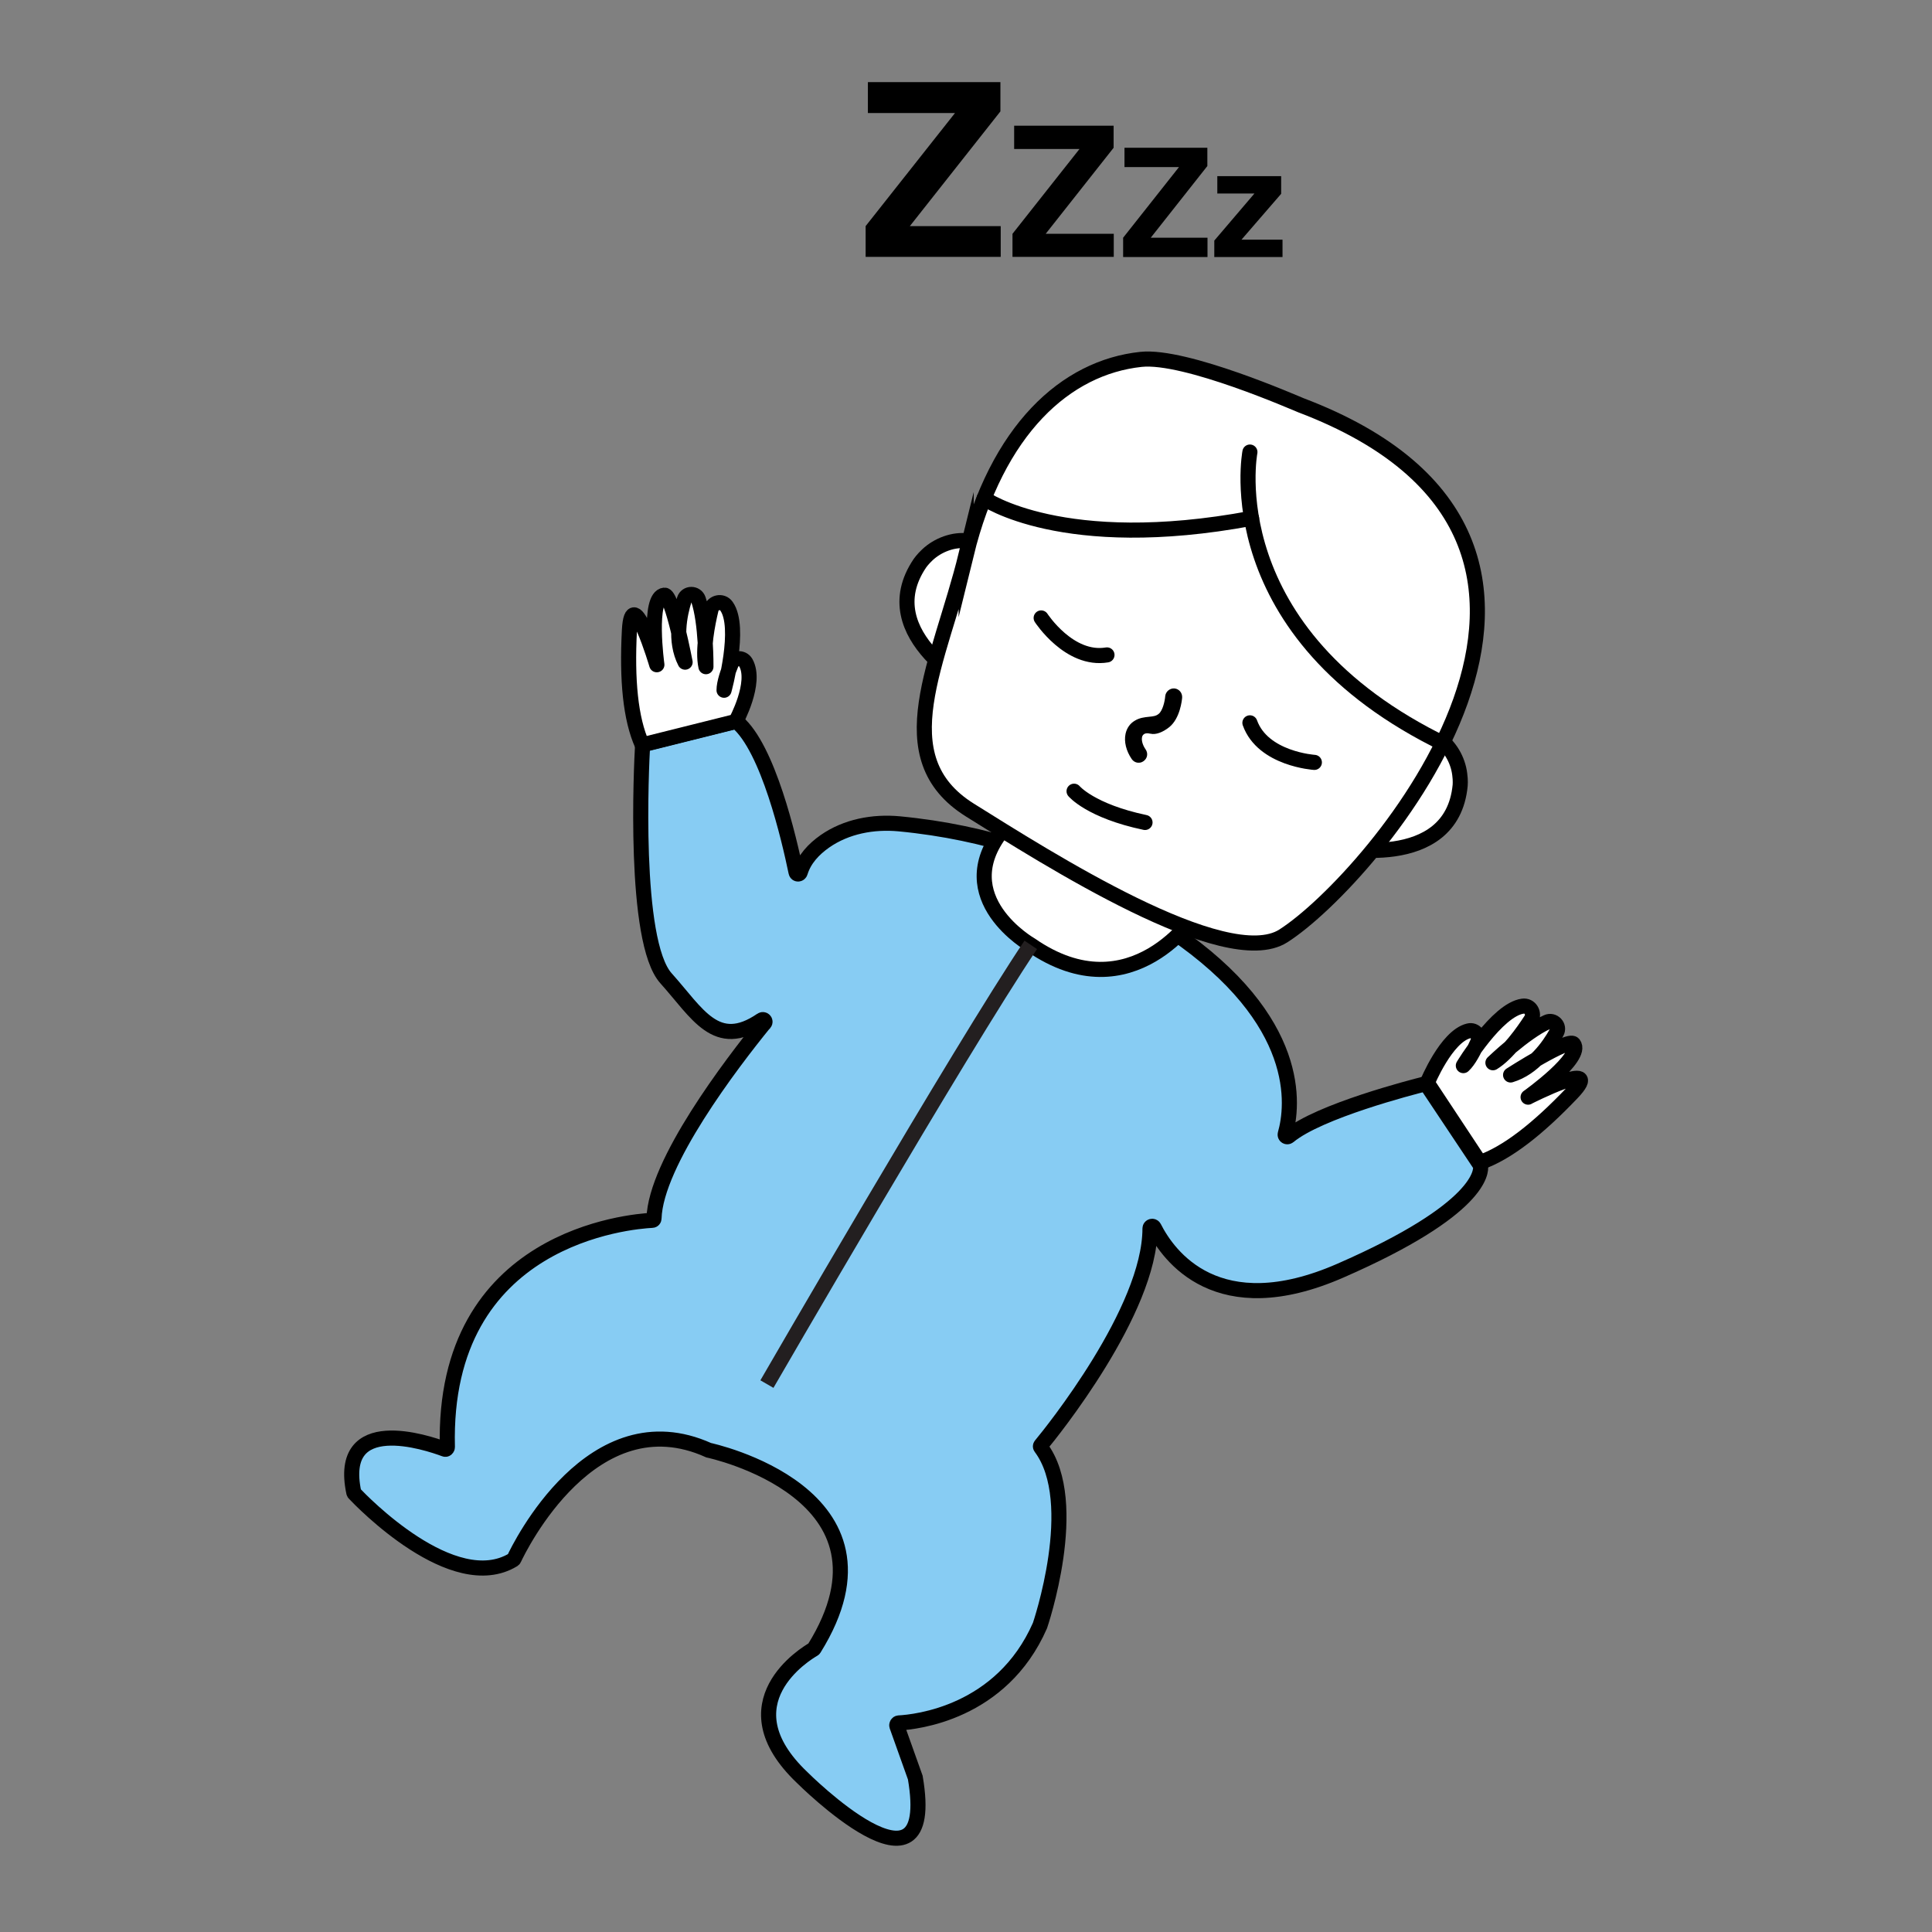 <?xml version="1.0" encoding="UTF-8"?>
<svg id="Calque_1" data-name="Calque 1" xmlns="http://www.w3.org/2000/svg" viewBox="0 0 128 128">
  <rect x="0" y="0" width="128" height="128" fill="#808080" stroke="none"/>
  <defs>
    <style>
      .cls-1, .cls-2, .cls-3, .cls-4 {
        stroke: #000;
      }

      .cls-1, .cls-2, .cls-5 {
        stroke-linecap: round;
        stroke-linejoin: round;
      }

      .cls-1, .cls-3 {
        fill: #fff;
      }

      .cls-2, .cls-5, .cls-6 {
        fill: none;
      }

      .cls-3, .cls-4, .cls-6 {
        stroke-miterlimit: 10;
      }

      .cls-4 {
        fill: #87ccf3;
      }

      .cls-5 {
        stroke: #fff;
        stroke-width: 8px;
      }

      .cls-6 {
        stroke: #231f20;
      }
    </style>
  </defs>
  <g>
    <path class="cls-3" d="m60.95,37.31s.18-.26.49-.55c1.38-1.3,4.17-1.63,5.07,1.42.61,2.09-2.06,6.66-1.73,7.56,0,0-7.1-3.61-3.83-8.43Z"/>
    <path class="cls-3" d="m96.74,52.03s.03-.31-.03-.74c-.23-1.88-2.18-3.91-4.81-2.12-1.8,1.22-2.65,6.45-3.48,6.93,0,0,7.77,1.73,8.32-4.07Z"/>
    <path class="cls-4" d="m50.62,67.81c-2.16,2.66-7.18,9.23-7.29,12.91,0,.07-.05.13-.12.13-1.37.07-13.93,1.05-13.57,15.02,0,.1-.09.18-.18.14-1.15-.43-7.14-2.45-6.02,2.87,0,.03.02.05.04.07.46.49,6.54,6.8,10.52,4.39.03-.02.05-.04.06-.07.34-.73,5.18-10.67,12.89-7.19,0,0,13.4,2.83,6.99,13.14-.01.02-.03.04-.05.05-.47.27-5.94,3.56-.74,8.5,0,0,9.04,9.04,7.49,0l-1.22-3.42c-.03-.09.03-.19.12-.2,1.12-.06,6.81-.64,9.36-6.45h0s2.79-8.15.06-11.8c-.04-.05-.04-.1,0-.15.69-.83,7.23-8.92,7.23-14.36,0-.15.2-.2.27-.07.95,1.88,4.2,6.42,12.33,2.87,9.4-4.1,9.35-6.62,9.3-6.94,0-.02-.01-.04-.02-.06l-3.54-5.31c-.04-.05-.09-.08-.15-.06-.83.21-6.99,1.79-9,3.46-.11.09-.27-.01-.23-.15.53-1.86,1.19-7.5-7.46-13.4,0,0-6.07-6-18.12-7.15-1.72-.16-3.5.17-4.92,1.16-.74.52-1.37,1.19-1.63,2.05-.04.15-.25.16-.28,0-.46-2.22-1.85-8.22-3.91-9.96-.04-.03-.09-.04-.14-.03l-6.01,1.5c-.06.02-.11.06-.11.13-.07,1.22-.65,12.95,1.56,15.39,2.07,2.3,3.32,4.81,6.32,2.76.14-.1.31.07.2.21Z"/>
    <path class="cls-1" d="m43.51,44.04s-1.64-5.55-1.81-2.27c-.17,3.27.07,5.85.85,7.58l6.2-1.55s1.41-2.57.66-3.9c-.22-.38-.79-.33-.96.07-.22.53-.48,1.26-.48,1.76,0,0,1.16-4.17.16-5.57-.28-.4-.91-.26-1.02.21-.23.95-.58,2.71-.34,3.8,0,0,.03-2.91-.5-4.45-.15-.45-.79-.45-.93,0-.32,1.02-.67,2.74.05,4.15,0,0-.85-4.49-1.37-4.44-1.12.11-.5,4.61-.5,4.61Z"/>
    <path class="cls-1" d="m101.25,72.68s5.15-2.62,2.89-.25c-2.26,2.37-4.3,3.97-6.09,4.59l-3.49-5.28s1.26-3.08,2.74-3.44c.43-.11.78.34.6.75-.23.52-.58,1.21-.95,1.55,0,0,2.23-3.71,3.94-3.94.48-.07.81.48.55.89-.53.82-1.57,2.28-2.53,2.86,0,0,2.1-2.02,3.58-2.69.43-.2.87.27.64.68-.52.94-1.54,2.37-3.05,2.82,0,0,3.85-2.47,4.17-2.06.69.89-3.01,3.53-3.01,3.53Z"/>
    <path class="cls-3" d="m79.31,60.45s-4.3,6.8-11.02,2.15c0,0-5.42-3.1-1.89-7.58l12.91,5.42Z"/>
    <path class="cls-6" d="m50.81,91.7s12.79-22.12,17.48-29.1"/>
    <path class="cls-3" d="m64.01,36.73c-1.76,7.16-5.37,13.43.25,16.94,5.08,3.17,16.95,10.76,20.76,8.34,5.82-3.7,25.1-26.08,1.17-35.16-.29-.11-7.66-3.36-10.6-3.04-4.97.53-9.54,4.62-11.58,12.94Z"/>
    <path d="m76.23,48.61c.33.08.79-.08,1.23-.43.73-.58.85-1.82.86-1.96.02-.31-.2-.58-.51-.61-.31-.02-.58.21-.61.51-.03.37-.18.98-.44,1.18-.17.14-.35.16-.65.19-.27.03-.61.06-.93.26-.31.18-.53.49-.61.87-.11.52.04,1.13.41,1.67.12.17.31.26.5.24.1,0,.19-.04.28-.1.26-.18.32-.52.14-.78-.23-.33-.27-.63-.24-.79,0,0,.02-.38.55-.25Z"/>
    <path class="cls-2" d="m68.98,40.94s1.86,2.87,4.36,2.45"/>
    <path class="cls-2" d="m87.08,50.51s-3.41-.22-4.27-2.62"/>
    <path class="cls-2" d="m71.16,52.42s1.09,1.31,4.7,2.07"/>
    <path class="cls-2" d="m65.2,33.02s5.19,3.66,17.72,1.32"/>
    <path class="cls-2" d="m82.81,29.95s-2.32,12,12.98,19.39"/>
    <g>
      <path d="m57.35,14.98l5.92-7.49h-5.77v-2.05h8.78v1.94l-6,7.6h6.02v2.04h-8.95v-2.04Z"/>
      <path d="m67.08,15.49l4.44-5.62h-4.33v-1.54h6.59v1.46l-4.5,5.7h4.51v1.53h-6.71v-1.53Z"/>
      <path d="m74.41,15.75l3.7-4.68h-3.61v-1.28h5.49v1.21l-3.75,4.75h3.76v1.28h-5.59v-1.28Z"/>
      <path d="m80.65,12.81v-1.14h4.23v1.17l-2.63,3.04h2.72v1.15h-4.52v-1.09l2.66-3.12h-2.47Z"/>
    </g>
  </g>
  <rect class="cls-5" x="-5735.26" y="-5822" width="6467.34" height="6437.3"/>
</svg>